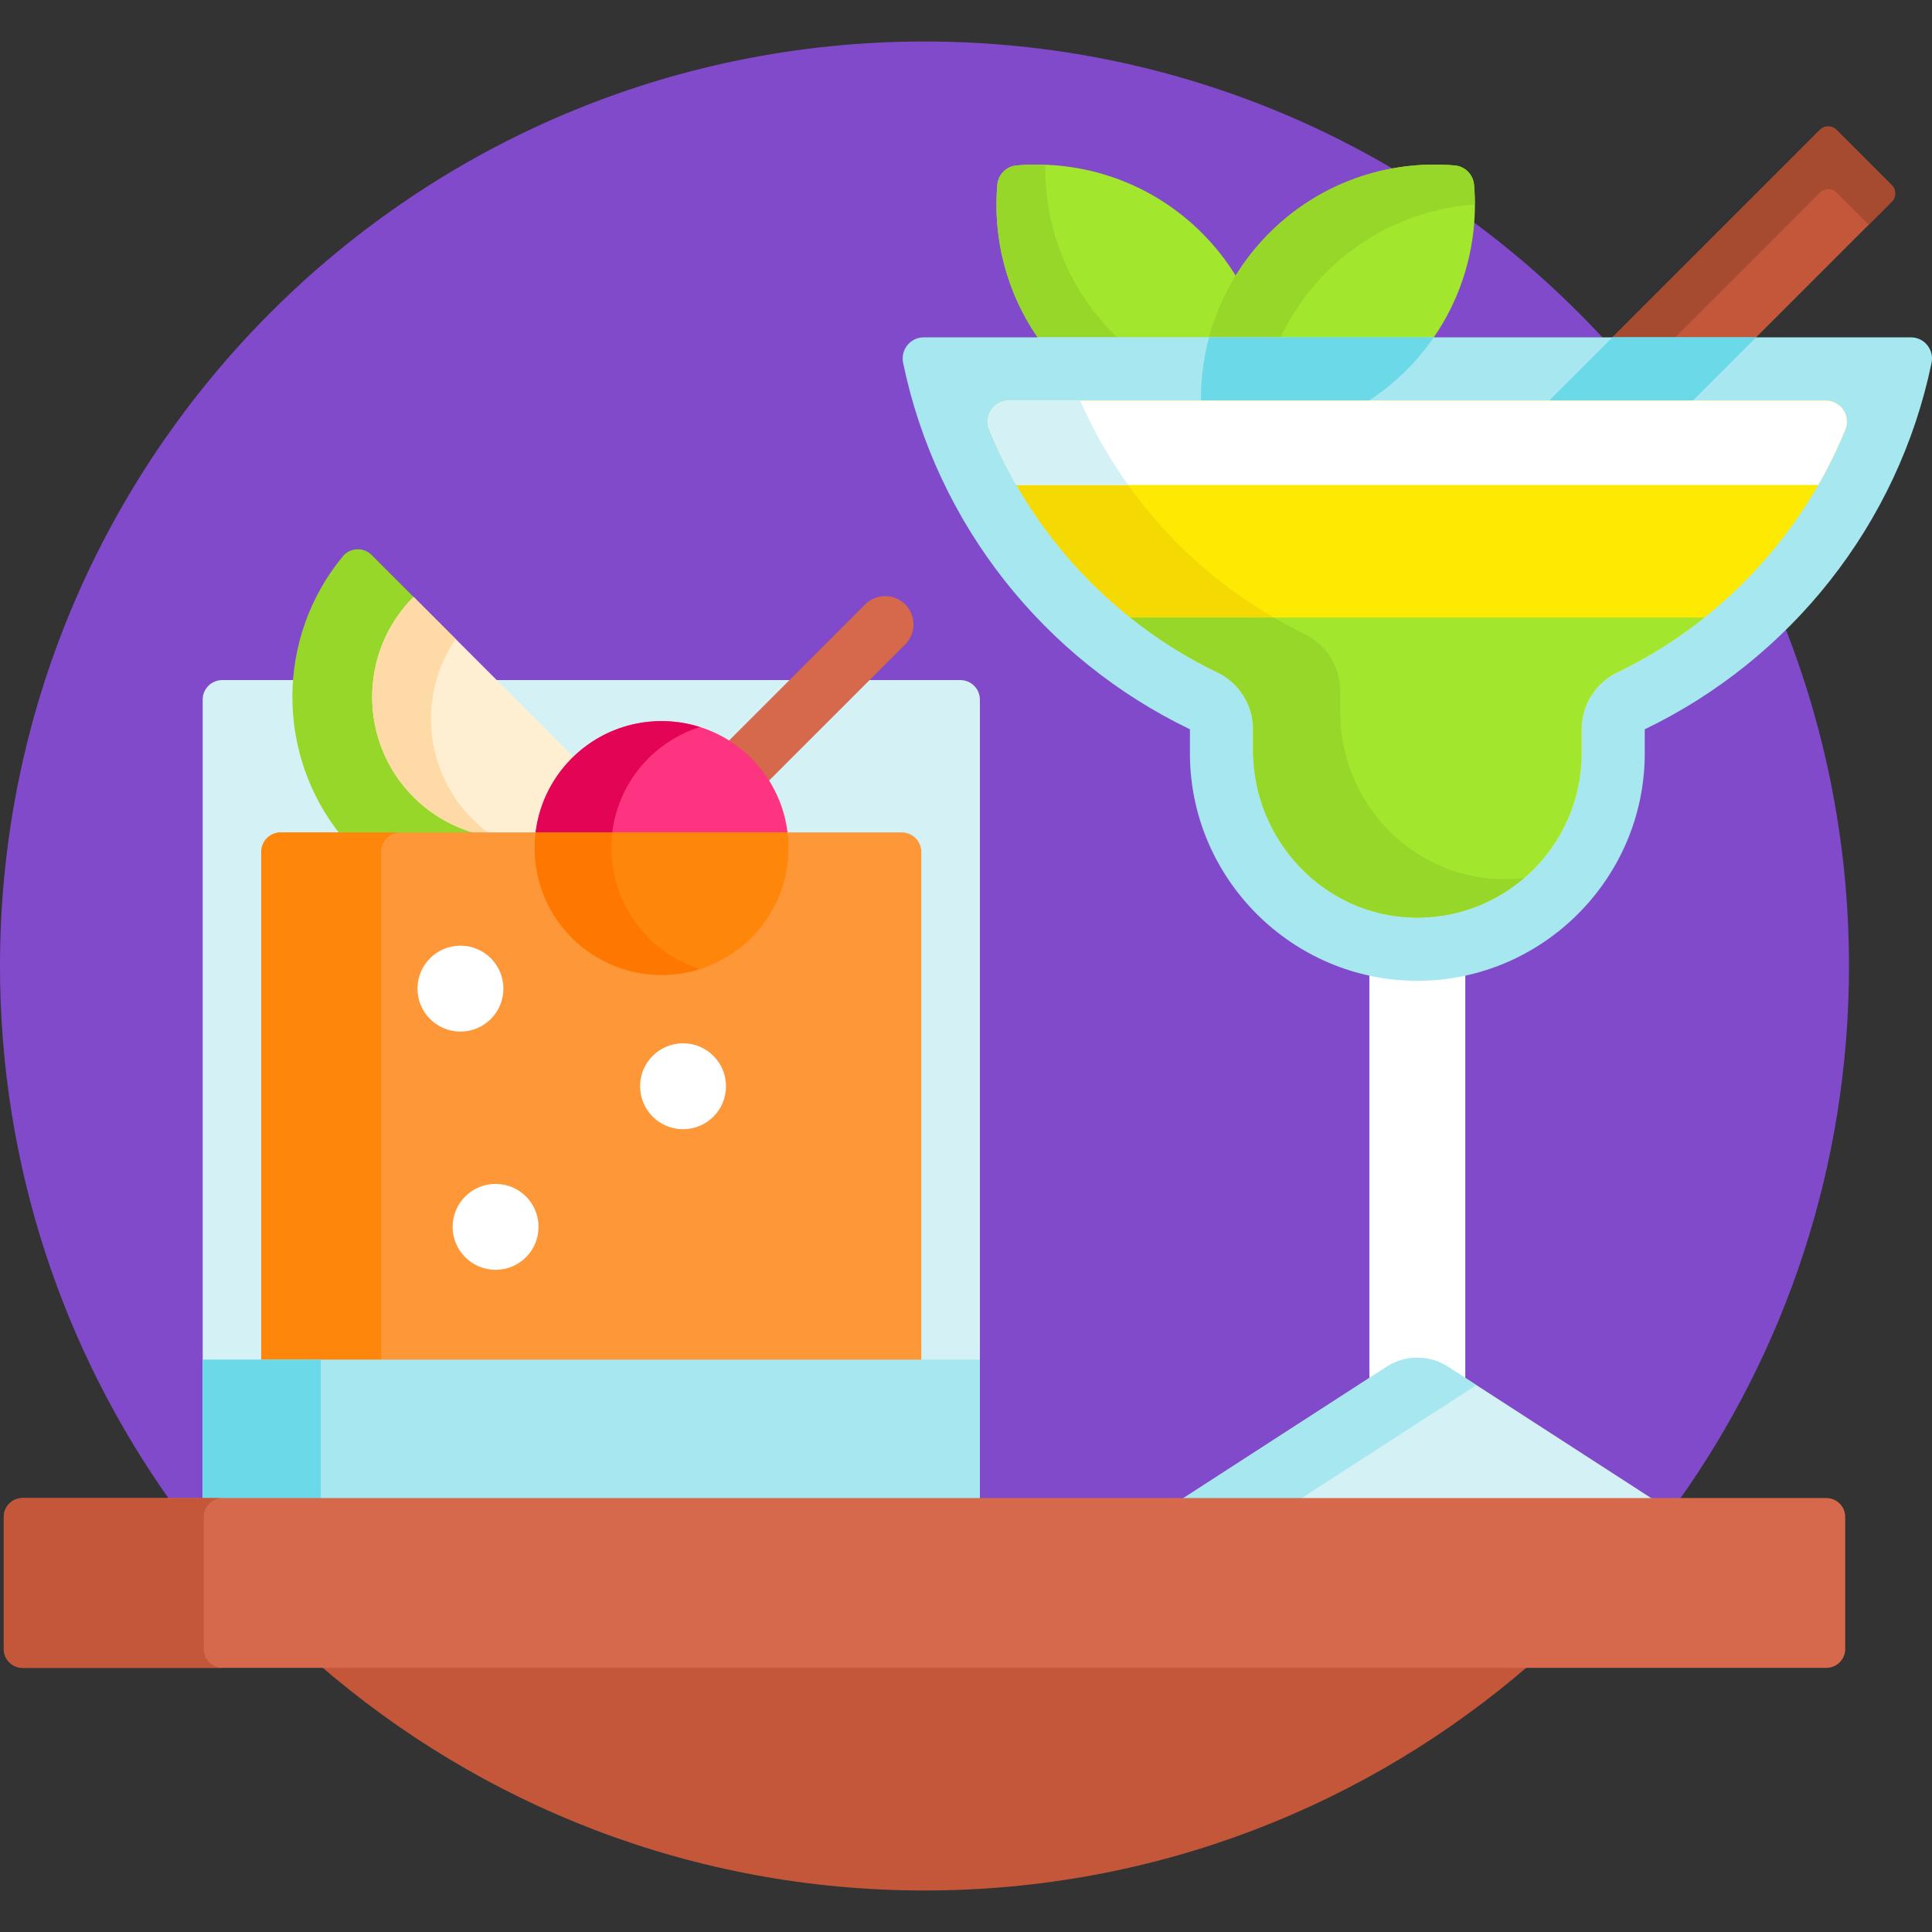 <svg id="Capa_1" enable-background="new 0 0 512 512" height="512" viewBox="0 0 512 512" width="512" xmlns="http://www.w3.org/2000/svg"><rect x="0" y="0" width="512" height="512" fill="#333333" stroke="none"/><g><g><path d="m444.673 398c28.539-40.058 45.327-89.068 45.327-142 0-135.31-109.69-245-245-245s-245 109.69-245 245c0 52.932 16.788 101.942 45.327 142z" fill="#814acb"/></g><path d="m84.396 440.998c43.006 37.369 99.157 60.002 160.604 60.002s117.598-22.633 160.604-60.002z" fill="#c4573a"/><g><path d="m501.331 49.055-14.637-14.637c-1.213-1.213-3.179-1.213-4.391 0l-72.74 72.74h38.057l53.712-53.712c1.212-1.212 1.212-3.178-.001-4.391z" fill="#c4573a"/></g><g><path d="m501.331 49.055-14.637-14.637c-1.213-1.213-3.179-1.213-4.391 0l-72.74 72.74h16.625l56.115-56.115c1.213-1.213 3.179-1.213 4.391 0l8.52 8.52 6.117-6.117c1.213-1.212 1.213-3.178 0-4.391z" fill="#a74b30"/></g><g><path d="m259.678 398v-212.597c0-2.858-2.317-5.175-5.175-5.175h-195.617c-2.858 0-5.175 2.317-5.175 5.175v212.597z" fill="#d4f2f6"/><g><path d="m151.355 201.134c-5.24 5.319-8.491 12.043-9.406 19.46h-12.508c-7.284-1.346-13.899-4.822-19.135-10.058-14.206-14.206-14.236-37.3-.091-51.544l.116-.067-11.838-11.838c-2.143-2.143-5.688-2.017-7.619.319-17.741 21.465-17.85 52.594-.344 74.188h52.304l.108-.878c.898-7.28 4.115-13.871 9.304-19.061.136-.136.279-.264.418-.398l-1.066-1.066c-.109.425-.192.749-.243.943z" fill="#97d729"/><path d="m129.351 221.594h13.483l.108-.878c.898-7.28 4.115-13.871 9.304-19.061.136-.136.279-.264.418-.398l-43.064-43.064c-14.626 14.626-14.626 38.424 0 53.05 5.586 5.586 12.511 9.032 19.751 10.351z" fill="#ffefd2"/><path d="m129.374 221.594h1.349c-1.955-1.32-3.817-2.834-5.545-4.563-12.953-12.953-14.425-33.095-4.435-47.694l-11.143-11.144c-14.626 14.626-14.626 38.424 0 53.05 5.592 5.592 12.526 9.036 19.774 10.351z" fill="#fedba6"/></g><g><path d="m198.403 201.655c1.811 1.811 3.366 3.802 4.682 5.925l36.797-36.797c2.929-2.93 2.929-7.678 0-10.607-2.929-2.928-7.678-2.928-10.606 0l-36.791 36.791c2.121 1.316 4.109 2.879 5.918 4.688z" fill="#d6694b"/><path d="m208.814 221.594c-.702-7.534-3.936-14.877-9.704-20.646-13.136-13.136-34.435-13.136-47.571 0-5.769 5.769-9.002 13.111-9.704 20.646z" fill="#fd3581"/><path d="m162.148 221.594c.702-7.534 3.936-14.877 9.704-20.646 3.952-3.952 8.644-6.706 13.629-8.28-11.585-3.659-24.757-.905-33.942 8.28-5.769 5.769-9.002 13.111-9.704 20.646z" fill="#e30456"/></g><path d="m244.153 361.319v-135.55c0-2.858-2.317-5.175-5.175-5.175h-164.567c-2.858 0-5.175 2.317-5.175 5.175v135.551h174.917z" fill="#fe9738"/><path d="m101 360.32v-134.551c0-2.858 2.317-5.175 5.175-5.175h-31.764c-2.858 0-5.175 2.317-5.175 5.175v134.551z" fill="#fe860a"/><path d="m53.711 360.32h205.966v37.68h-205.966z" fill="#a6e7f0"/><path d="m53.711 360.32h31.289v37.68h-31.289z" fill="#6bd9e7"/><g><circle cx="122.022" cy="261.994" fill="#fff" r="11.385"/></g><g><circle cx="181.017" cy="287.869" fill="#fff" r="11.385"/></g><g><circle cx="131.337" cy="325.129" fill="#fff" r="11.385"/></g><g><path d="m199.11 248.519c7.624-7.624 10.813-17.995 9.589-27.925h-66.748c-1.225 9.931 1.965 20.302 9.589 27.925 13.135 13.136 34.434 13.136 47.57 0z" fill="#fe860a"/></g></g><path d="m293.741 107.158h25.548l-.01-1.01c-.108-11.534 2.953-22.571 8.767-32.148-2.587-4.366-5.746-8.488-9.501-12.242-13.446-13.446-31.531-19.411-49.103-17.919-2.746.233-4.915 2.402-5.148 5.148-1.492 17.572 4.473 35.656 17.919 49.103 3.549 3.549 7.427 6.561 11.528 9.068z" fill="#a2e62e"/><path d="m296.126 89.403c-.326-.312-.662-.607-.983-.928-12.35-12.351-18.371-28.614-18.117-44.799-2.529-.093-5.061-.051-7.584.163-2.746.233-4.915 2.402-5.148 5.148-1.191 14.021 2.382 28.36 10.698 40.416z" fill="#97d729"/><path d="m361.198 107.158c4.1-2.507 7.979-5.52 11.527-9.068 13.446-13.446 19.411-31.531 17.919-49.103-.233-2.746-2.402-4.915-5.148-5.148-17.572-1.492-35.657 4.473-49.103 17.919-12.503 12.503-18.528 29.017-18.113 45.4z" fill="#a2e62e"/><path d="m339.36 89.403c2.954-6.242 7-12.095 12.165-17.26 10.957-10.957 24.993-16.943 39.322-17.978-.003-1.728-.056-3.456-.202-5.178-.233-2.746-2.402-4.915-5.148-5.148-17.572-1.492-35.657 4.473-49.103 17.919-7.948 7.948-13.268 17.52-15.99 27.646h18.956z" fill="#97d729"/><g><path d="m375.606 258.922c-4.363 0-8.612-.488-12.709-1.387v108.815l5.109-3.303c2.27-1.468 4.897-2.243 7.601-2.243s5.331.775 7.601 2.243l5.11 3.303v-108.815c-4.099.899-8.348 1.387-12.712 1.387z" fill="#fff"/><path d="m506.415 89.403h-261.616c-3.556 0-6.187 3.276-5.466 6.759 8.887 42.916 37.537 78.593 76.007 97.106v6.386c0 33.147 27.12 60.267 60.267 60.267s60.267-27.12 60.267-60.267v-6.386c38.47-18.513 67.12-54.191 76.006-97.106.722-3.483-1.909-6.759-5.465-6.759z" fill="#a6e7f0"/><g><path d="m447.62 107.158 17.754-17.755h-38.056l-17.755 17.755z" fill="#6bd9e7"/></g><path d="m293.74 107.158h25.549l-.01-1.01c-.054-5.746.694-11.364 2.159-16.745h-46.446c2.107 3.054 4.503 5.969 7.221 8.687 3.549 3.549 7.427 6.561 11.527 9.068z" fill="#a6e7f0"/><path d="m361.199 107.158c4.1-2.507 7.978-5.52 11.527-9.068 2.718-2.718 5.114-5.632 7.221-8.687h-59.538c-1.562 5.804-2.268 11.787-2.122 17.755z" fill="#6bd9e7"/><path d="m439.115 398-55.364-35.792c-4.957-3.204-11.331-3.204-16.288 0l-55.364 35.792z" fill="#d4f2f6"/><path d="m343.423 398 47.846-30.932-7.518-4.86c-4.957-3.204-11.331-3.204-16.288 0l-55.364 35.792z" fill="#a6e7f0"/></g><g><path d="m374.557 243.155c-23.754-.562-42.462-20.556-42.462-44.316v-5.571c0-6.438-3.688-12.305-9.489-15.098-27.509-13.238-49.062-36.482-60.434-64.333-1.496-3.665 1.228-7.679 5.187-7.679h216.499c3.956 0 6.684 4.01 5.189 7.672-11.376 27.866-32.947 51.123-60.476 64.358-5.789 2.783-9.451 8.657-9.451 15.079v6.388c-.001 24.342-20.093 44.08-44.563 43.5z" fill="#fee903"/></g><g><path d="m337.565 163.668c-15.315-8.859-28.456-20.926-38.596-35.148h-29.617c7.733 13.466 17.992 25.43 30.189 35.148z" fill="#f4d902"/></g><g><path d="m269.348 128.52h212.518c2.711-4.721 5.112-9.626 7.177-14.683 1.496-3.665-1.229-7.678-5.187-7.678h-216.498c-3.958 0-6.683 4.014-5.187 7.678 2.065 5.057 4.466 9.962 7.177 14.683z" fill="#fff"/></g><g><path d="m299.542 163.668c7.075 5.638 14.798 10.524 23.064 14.502 5.801 2.792 9.489 8.66 9.489 15.098v5.571c0 23.76 18.709 43.754 42.463 44.316 24.47.579 44.562-19.158 44.562-43.5v-6.388c0-6.423 3.662-12.297 9.451-15.079 8.28-3.981 16.016-8.874 23.102-14.52z" fill="#a2e62e"/></g><g><path d="m484 441.998h-478c-2.761 0-5-2.239-5-5v-34.998c0-2.761 2.239-5 5-5h478c2.761 0 5 2.239 5 5v34.999c0 2.761-2.239 4.999-5 4.999z" fill="#d6694b"/></g><path d="m54 436.999v-34.999c0-2.761 2.239-5 5-5h-53c-2.761 0-5 2.239-5 5v34.999c0 2.761 2.239 5 5 5h53c-2.761 0-5-2.239-5-5z" fill="#c4573a"/><path d="m322.605 178.17c5.801 2.792 9.489 8.66 9.489 15.098v5.571c0 23.761 18.709 43.754 42.463 44.316 11.213.266 21.499-3.744 29.361-10.499-2.061.249-4.164.363-6.302.312-23.754-.562-42.463-20.556-42.463-44.316v-5.571c0-6.438-3.688-12.305-9.489-15.098-2.766-1.331-5.457-2.787-8.099-4.315h-38.024c7.076 5.638 14.799 10.525 23.064 14.502z" fill="#97d729"/><path d="m262.171 113.837c2.065 5.058 4.47 9.961 7.181 14.683h29.617c-4.978-6.983-9.252-14.47-12.682-22.362h-18.93c-3.957 0-6.682 4.014-5.186 7.679z" fill="#d4f2f6"/><path d="m141.951 220.594c-1.225 9.931 1.965 20.302 9.589 27.925 9.185 9.185 22.357 11.939 33.942 8.28-4.985-1.574-9.677-4.328-13.629-8.28-7.624-7.624-10.813-17.995-9.589-27.925z" fill="#fe7701"/></g></svg>